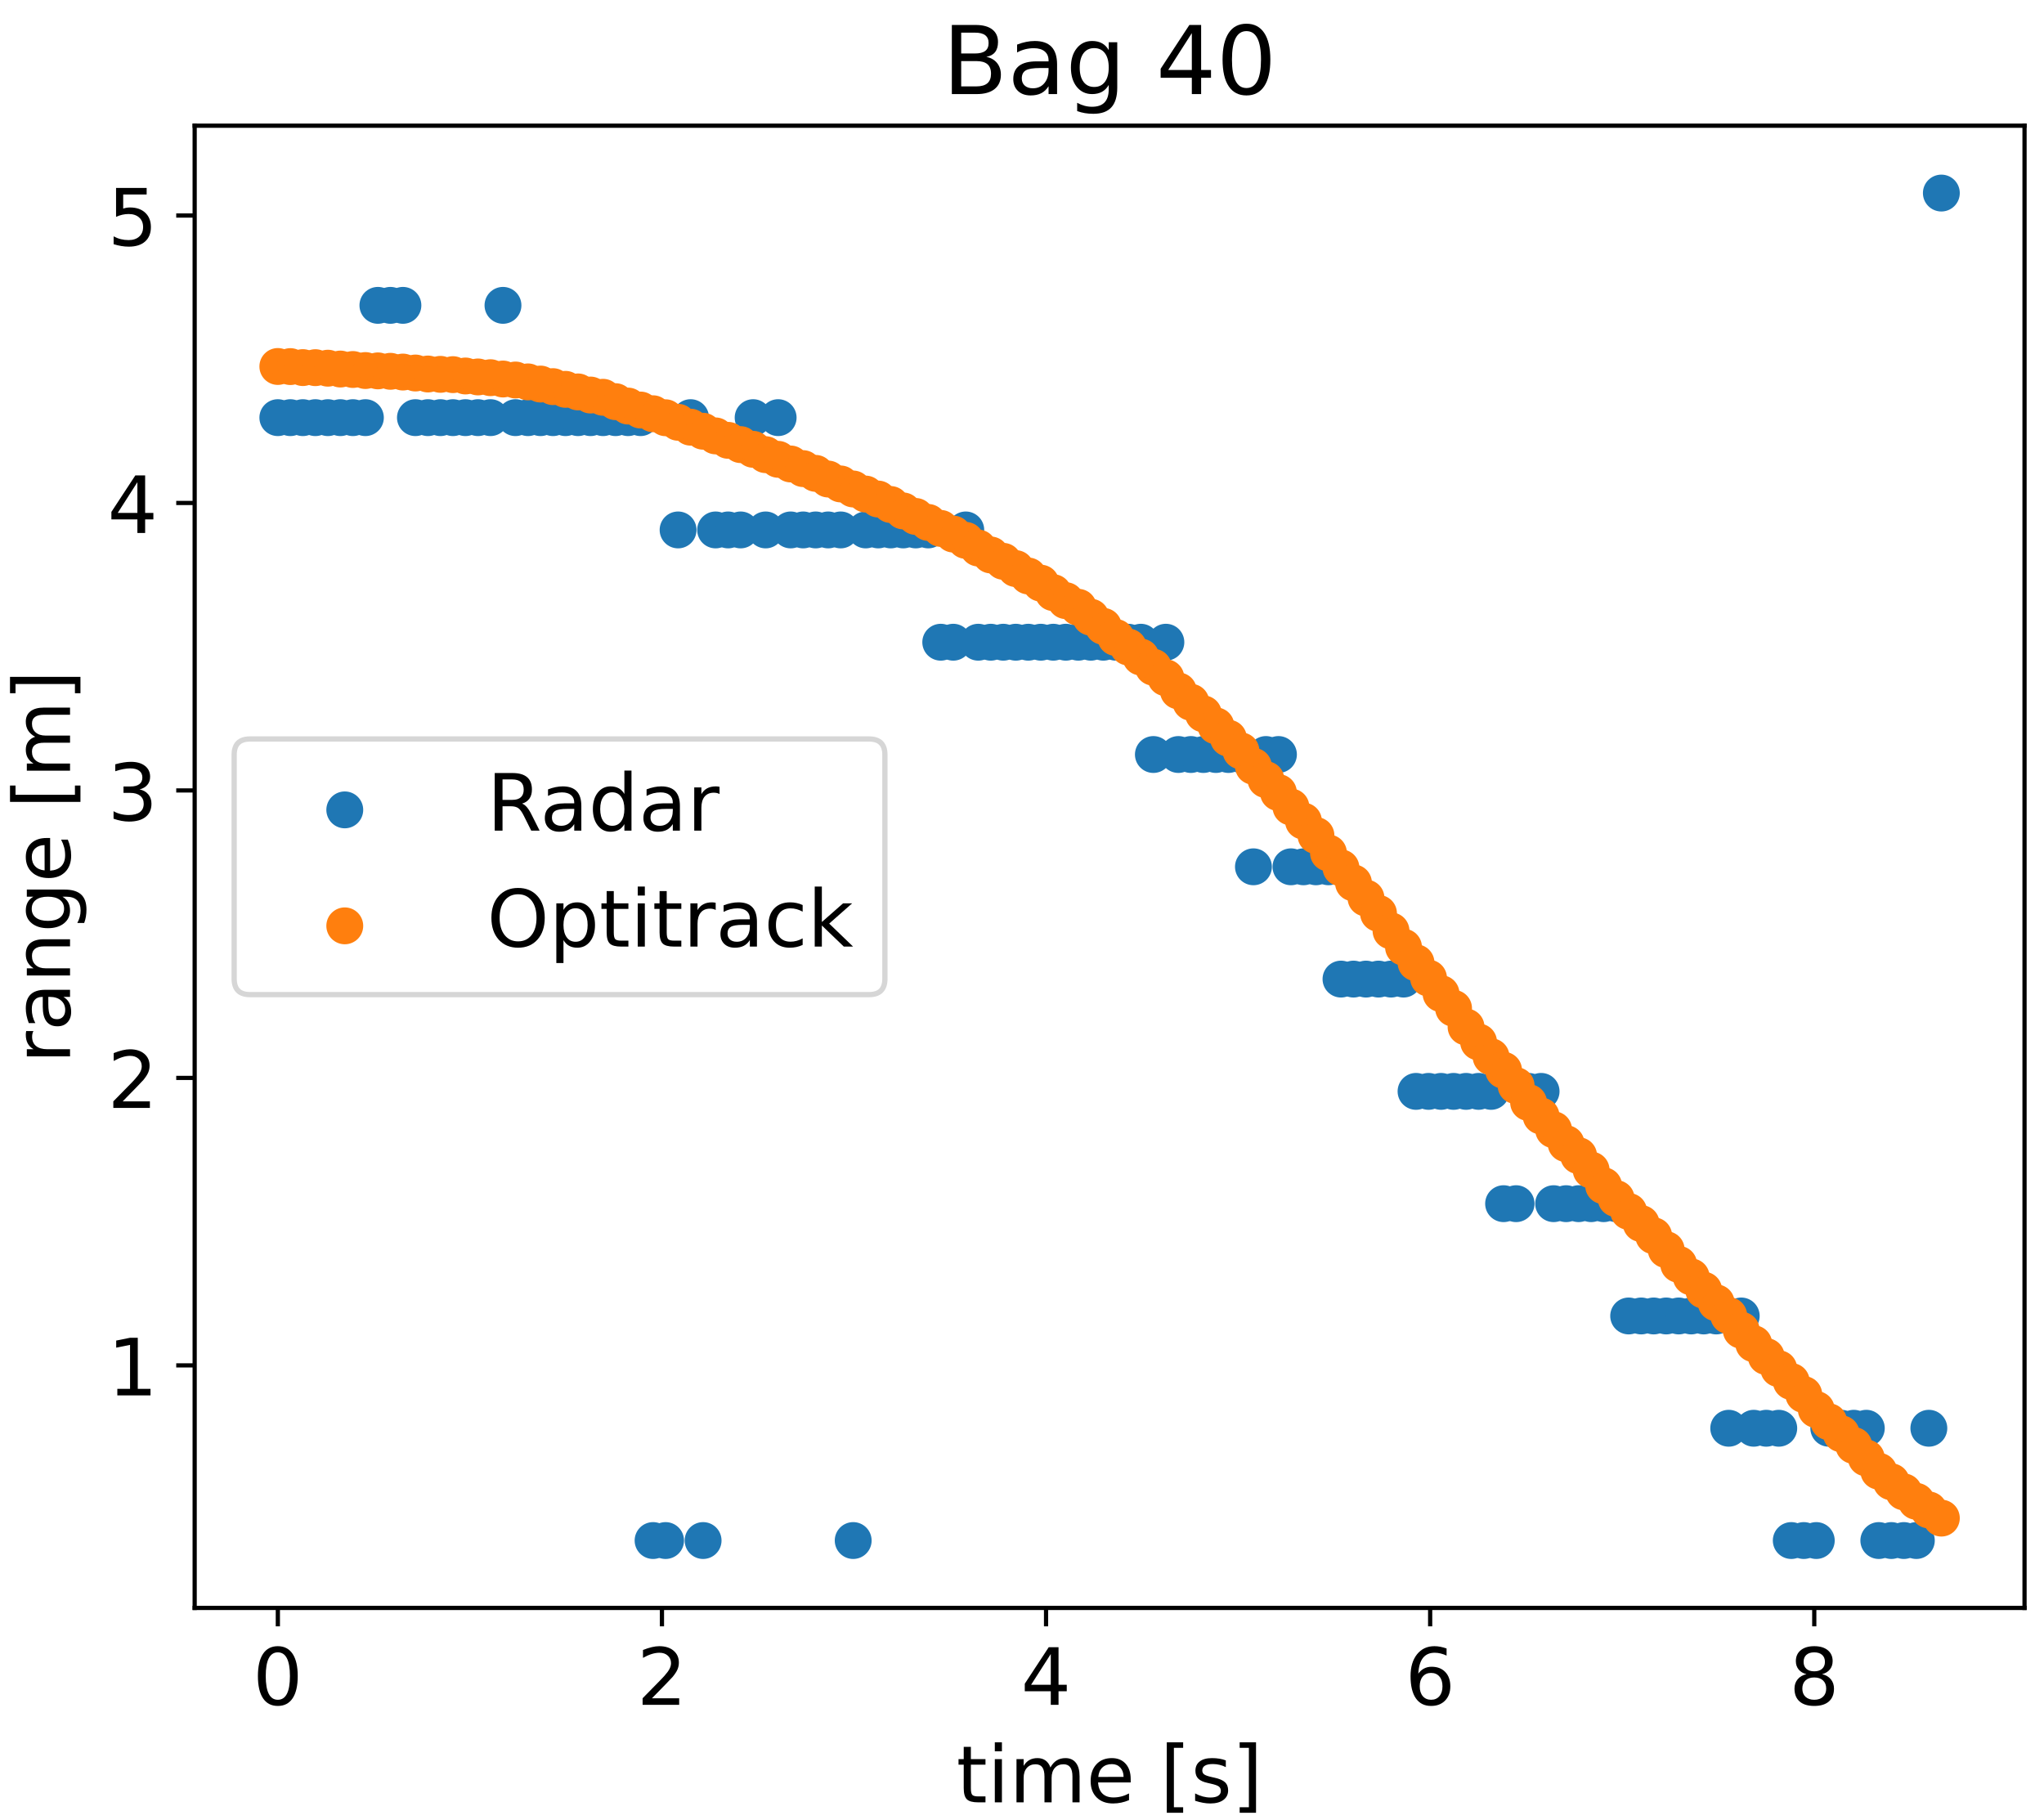 <?xml version="1.0" encoding="utf-8" standalone="no"?>
<!DOCTYPE svg PUBLIC "-//W3C//DTD SVG 1.1//EN"
  "http://www.w3.org/Graphics/SVG/1.1/DTD/svg11.dtd">
<!-- Created with matplotlib (https://matplotlib.org/) -->
<svg height="345.6pt" version="1.1" viewBox="0 0 388.08 345.6" width="388.08pt" xmlns="http://www.w3.org/2000/svg" xmlns:xlink="http://www.w3.org/1999/xlink">
 <defs>
  <style type="text/css">
*{stroke-linecap:butt;stroke-linejoin:round;}
  </style>
 </defs>
 <g id="figure_1">
  <g id="patch_1">
   <path d="M 0 345.6 
L 388.08 345.6 
L 388.08 0 
L 0 0 
z
" style="fill:#ffffff;"/>
  </g>
  <g id="axes_1">
   <g id="patch_2">
    <path d="M 36.96 305.28 
L 384.384 305.28 
L 384.384 23.863 
L 36.96 23.863 
z
" style="fill:#ffffff;"/>
   </g>
   <g id="PathCollection_1">
    <defs>
     <path d="M 0 3 
C 0.796 3 1.559 2.684 2.121 2.121 
C 2.684 1.559 3 0.796 3 0 
C 3 -0.796 2.684 -1.559 2.121 -2.121 
C 1.559 -2.684 0.796 -3 0 -3 
C -0.796 -3 -1.559 -2.684 -2.121 -2.121 
C -2.684 -1.559 -3 -0.796 -3 0 
C -3 0.796 -2.684 1.559 -2.121 2.121 
C -1.559 2.684 -0.796 3 0 3 
z
" id="mbe683dd375" style="stroke:#1f77b4;"/>
    </defs>
    <g clip-path="url(#pea2c65fdcd)">
     <use style="fill:#1f77b4;stroke:#1f77b4;" x="52.752" xlink:href="#mbe683dd375" y="79.294"/>
     <use style="fill:#1f77b4;stroke:#1f77b4;" x="55.127" xlink:href="#mbe683dd375" y="79.294"/>
     <use style="fill:#1f77b4;stroke:#1f77b4;" x="57.501" xlink:href="#mbe683dd375" y="79.294"/>
     <use style="fill:#1f77b4;stroke:#1f77b4;" x="59.876" xlink:href="#mbe683dd375" y="79.294"/>
     <use style="fill:#1f77b4;stroke:#1f77b4;" x="62.251" xlink:href="#mbe683dd375" y="79.294"/>
     <use style="fill:#1f77b4;stroke:#1f77b4;" x="64.626" xlink:href="#mbe683dd375" y="79.294"/>
     <use style="fill:#1f77b4;stroke:#1f77b4;" x="67" xlink:href="#mbe683dd375" y="79.294"/>
     <use style="fill:#1f77b4;stroke:#1f77b4;" x="69.375" xlink:href="#mbe683dd375" y="79.294"/>
     <use style="fill:#1f77b4;stroke:#1f77b4;" x="71.75" xlink:href="#mbe683dd375" y="57.974"/>
     <use style="fill:#1f77b4;stroke:#1f77b4;" x="74.125" xlink:href="#mbe683dd375" y="57.974"/>
     <use style="fill:#1f77b4;stroke:#1f77b4;" x="76.499" xlink:href="#mbe683dd375" y="57.974"/>
     <use style="fill:#1f77b4;stroke:#1f77b4;" x="78.874" xlink:href="#mbe683dd375" y="79.294"/>
     <use style="fill:#1f77b4;stroke:#1f77b4;" x="81.249" xlink:href="#mbe683dd375" y="79.294"/>
     <use style="fill:#1f77b4;stroke:#1f77b4;" x="83.624" xlink:href="#mbe683dd375" y="79.294"/>
     <use style="fill:#1f77b4;stroke:#1f77b4;" x="85.998" xlink:href="#mbe683dd375" y="79.294"/>
     <use style="fill:#1f77b4;stroke:#1f77b4;" x="88.373" xlink:href="#mbe683dd375" y="79.294"/>
     <use style="fill:#1f77b4;stroke:#1f77b4;" x="90.748" xlink:href="#mbe683dd375" y="79.294"/>
     <use style="fill:#1f77b4;stroke:#1f77b4;" x="93.123" xlink:href="#mbe683dd375" y="79.294"/>
     <use style="fill:#1f77b4;stroke:#1f77b4;" x="95.497" xlink:href="#mbe683dd375" y="57.974"/>
     <use style="fill:#1f77b4;stroke:#1f77b4;" x="97.872" xlink:href="#mbe683dd375" y="79.294"/>
     <use style="fill:#1f77b4;stroke:#1f77b4;" x="100.247" xlink:href="#mbe683dd375" y="79.294"/>
     <use style="fill:#1f77b4;stroke:#1f77b4;" x="102.621" xlink:href="#mbe683dd375" y="79.294"/>
     <use style="fill:#1f77b4;stroke:#1f77b4;" x="104.996" xlink:href="#mbe683dd375" y="79.294"/>
     <use style="fill:#1f77b4;stroke:#1f77b4;" x="107.371" xlink:href="#mbe683dd375" y="79.294"/>
     <use style="fill:#1f77b4;stroke:#1f77b4;" x="109.746" xlink:href="#mbe683dd375" y="79.294"/>
     <use style="fill:#1f77b4;stroke:#1f77b4;" x="112.12" xlink:href="#mbe683dd375" y="79.294"/>
     <use style="fill:#1f77b4;stroke:#1f77b4;" x="114.495" xlink:href="#mbe683dd375" y="79.294"/>
     <use style="fill:#1f77b4;stroke:#1f77b4;" x="116.87" xlink:href="#mbe683dd375" y="79.294"/>
     <use style="fill:#1f77b4;stroke:#1f77b4;" x="119.245" xlink:href="#mbe683dd375" y="79.294"/>
     <use style="fill:#1f77b4;stroke:#1f77b4;" x="121.619" xlink:href="#mbe683dd375" y="79.294"/>
     <use style="fill:#1f77b4;stroke:#1f77b4;" x="123.994" xlink:href="#mbe683dd375" y="292.488"/>
     <use style="fill:#1f77b4;stroke:#1f77b4;" x="126.369" xlink:href="#mbe683dd375" y="292.488"/>
     <use style="fill:#1f77b4;stroke:#1f77b4;" x="128.744" xlink:href="#mbe683dd375" y="100.613"/>
     <use style="fill:#1f77b4;stroke:#1f77b4;" x="131.118" xlink:href="#mbe683dd375" y="79.294"/>
     <use style="fill:#1f77b4;stroke:#1f77b4;" x="133.493" xlink:href="#mbe683dd375" y="292.488"/>
     <use style="fill:#1f77b4;stroke:#1f77b4;" x="135.868" xlink:href="#mbe683dd375" y="100.613"/>
     <use style="fill:#1f77b4;stroke:#1f77b4;" x="138.243" xlink:href="#mbe683dd375" y="100.613"/>
     <use style="fill:#1f77b4;stroke:#1f77b4;" x="140.617" xlink:href="#mbe683dd375" y="100.613"/>
     <use style="fill:#1f77b4;stroke:#1f77b4;" x="142.992" xlink:href="#mbe683dd375" y="79.294"/>
     <use style="fill:#1f77b4;stroke:#1f77b4;" x="145.367" xlink:href="#mbe683dd375" y="100.613"/>
     <use style="fill:#1f77b4;stroke:#1f77b4;" x="147.741" xlink:href="#mbe683dd375" y="79.294"/>
     <use style="fill:#1f77b4;stroke:#1f77b4;" x="150.116" xlink:href="#mbe683dd375" y="100.613"/>
     <use style="fill:#1f77b4;stroke:#1f77b4;" x="152.491" xlink:href="#mbe683dd375" y="100.613"/>
     <use style="fill:#1f77b4;stroke:#1f77b4;" x="154.866" xlink:href="#mbe683dd375" y="100.613"/>
     <use style="fill:#1f77b4;stroke:#1f77b4;" x="157.24" xlink:href="#mbe683dd375" y="100.613"/>
     <use style="fill:#1f77b4;stroke:#1f77b4;" x="159.615" xlink:href="#mbe683dd375" y="100.613"/>
     <use style="fill:#1f77b4;stroke:#1f77b4;" x="161.99" xlink:href="#mbe683dd375" y="292.488"/>
     <use style="fill:#1f77b4;stroke:#1f77b4;" x="164.365" xlink:href="#mbe683dd375" y="100.613"/>
     <use style="fill:#1f77b4;stroke:#1f77b4;" x="166.739" xlink:href="#mbe683dd375" y="100.613"/>
     <use style="fill:#1f77b4;stroke:#1f77b4;" x="169.114" xlink:href="#mbe683dd375" y="100.613"/>
     <use style="fill:#1f77b4;stroke:#1f77b4;" x="171.489" xlink:href="#mbe683dd375" y="100.613"/>
     <use style="fill:#1f77b4;stroke:#1f77b4;" x="173.864" xlink:href="#mbe683dd375" y="100.613"/>
     <use style="fill:#1f77b4;stroke:#1f77b4;" x="176.238" xlink:href="#mbe683dd375" y="100.613"/>
     <use style="fill:#1f77b4;stroke:#1f77b4;" x="178.613" xlink:href="#mbe683dd375" y="121.932"/>
     <use style="fill:#1f77b4;stroke:#1f77b4;" x="180.988" xlink:href="#mbe683dd375" y="121.932"/>
     <use style="fill:#1f77b4;stroke:#1f77b4;" x="183.363" xlink:href="#mbe683dd375" y="100.613"/>
     <use style="fill:#1f77b4;stroke:#1f77b4;" x="185.737" xlink:href="#mbe683dd375" y="121.932"/>
     <use style="fill:#1f77b4;stroke:#1f77b4;" x="188.112" xlink:href="#mbe683dd375" y="121.932"/>
     <use style="fill:#1f77b4;stroke:#1f77b4;" x="190.487" xlink:href="#mbe683dd375" y="121.932"/>
     <use style="fill:#1f77b4;stroke:#1f77b4;" x="192.861" xlink:href="#mbe683dd375" y="121.932"/>
     <use style="fill:#1f77b4;stroke:#1f77b4;" x="195.236" xlink:href="#mbe683dd375" y="121.932"/>
     <use style="fill:#1f77b4;stroke:#1f77b4;" x="197.611" xlink:href="#mbe683dd375" y="121.932"/>
     <use style="fill:#1f77b4;stroke:#1f77b4;" x="199.986" xlink:href="#mbe683dd375" y="121.932"/>
     <use style="fill:#1f77b4;stroke:#1f77b4;" x="202.36" xlink:href="#mbe683dd375" y="121.932"/>
     <use style="fill:#1f77b4;stroke:#1f77b4;" x="204.735" xlink:href="#mbe683dd375" y="121.932"/>
     <use style="fill:#1f77b4;stroke:#1f77b4;" x="207.11" xlink:href="#mbe683dd375" y="121.932"/>
     <use style="fill:#1f77b4;stroke:#1f77b4;" x="209.485" xlink:href="#mbe683dd375" y="121.932"/>
     <use style="fill:#1f77b4;stroke:#1f77b4;" x="211.859" xlink:href="#mbe683dd375" y="121.932"/>
     <use style="fill:#1f77b4;stroke:#1f77b4;" x="214.234" xlink:href="#mbe683dd375" y="121.932"/>
     <use style="fill:#1f77b4;stroke:#1f77b4;" x="216.609" xlink:href="#mbe683dd375" y="121.932"/>
     <use style="fill:#1f77b4;stroke:#1f77b4;" x="218.984" xlink:href="#mbe683dd375" y="143.252"/>
     <use style="fill:#1f77b4;stroke:#1f77b4;" x="221.358" xlink:href="#mbe683dd375" y="121.932"/>
     <use style="fill:#1f77b4;stroke:#1f77b4;" x="223.733" xlink:href="#mbe683dd375" y="143.252"/>
     <use style="fill:#1f77b4;stroke:#1f77b4;" x="226.108" xlink:href="#mbe683dd375" y="143.252"/>
     <use style="fill:#1f77b4;stroke:#1f77b4;" x="228.483" xlink:href="#mbe683dd375" y="143.252"/>
     <use style="fill:#1f77b4;stroke:#1f77b4;" x="230.857" xlink:href="#mbe683dd375" y="143.252"/>
     <use style="fill:#1f77b4;stroke:#1f77b4;" x="233.232" xlink:href="#mbe683dd375" y="143.252"/>
     <use style="fill:#1f77b4;stroke:#1f77b4;" x="235.607" xlink:href="#mbe683dd375" y="143.252"/>
     <use style="fill:#1f77b4;stroke:#1f77b4;" x="237.981" xlink:href="#mbe683dd375" y="164.571"/>
     <use style="fill:#1f77b4;stroke:#1f77b4;" x="240.356" xlink:href="#mbe683dd375" y="143.252"/>
     <use style="fill:#1f77b4;stroke:#1f77b4;" x="242.731" xlink:href="#mbe683dd375" y="143.252"/>
     <use style="fill:#1f77b4;stroke:#1f77b4;" x="245.106" xlink:href="#mbe683dd375" y="164.571"/>
     <use style="fill:#1f77b4;stroke:#1f77b4;" x="247.48" xlink:href="#mbe683dd375" y="164.571"/>
     <use style="fill:#1f77b4;stroke:#1f77b4;" x="249.855" xlink:href="#mbe683dd375" y="164.571"/>
     <use style="fill:#1f77b4;stroke:#1f77b4;" x="252.23" xlink:href="#mbe683dd375" y="164.571"/>
     <use style="fill:#1f77b4;stroke:#1f77b4;" x="254.605" xlink:href="#mbe683dd375" y="185.891"/>
     <use style="fill:#1f77b4;stroke:#1f77b4;" x="256.979" xlink:href="#mbe683dd375" y="185.891"/>
     <use style="fill:#1f77b4;stroke:#1f77b4;" x="259.354" xlink:href="#mbe683dd375" y="185.891"/>
     <use style="fill:#1f77b4;stroke:#1f77b4;" x="261.729" xlink:href="#mbe683dd375" y="185.891"/>
     <use style="fill:#1f77b4;stroke:#1f77b4;" x="264.104" xlink:href="#mbe683dd375" y="185.891"/>
     <use style="fill:#1f77b4;stroke:#1f77b4;" x="266.478" xlink:href="#mbe683dd375" y="185.891"/>
     <use style="fill:#1f77b4;stroke:#1f77b4;" x="268.853" xlink:href="#mbe683dd375" y="207.21"/>
     <use style="fill:#1f77b4;stroke:#1f77b4;" x="271.228" xlink:href="#mbe683dd375" y="207.21"/>
     <use style="fill:#1f77b4;stroke:#1f77b4;" x="273.603" xlink:href="#mbe683dd375" y="207.21"/>
     <use style="fill:#1f77b4;stroke:#1f77b4;" x="275.977" xlink:href="#mbe683dd375" y="207.21"/>
     <use style="fill:#1f77b4;stroke:#1f77b4;" x="278.352" xlink:href="#mbe683dd375" y="207.21"/>
     <use style="fill:#1f77b4;stroke:#1f77b4;" x="280.727" xlink:href="#mbe683dd375" y="207.21"/>
     <use style="fill:#1f77b4;stroke:#1f77b4;" x="283.101" xlink:href="#mbe683dd375" y="207.21"/>
     <use style="fill:#1f77b4;stroke:#1f77b4;" x="285.476" xlink:href="#mbe683dd375" y="228.53"/>
     <use style="fill:#1f77b4;stroke:#1f77b4;" x="287.851" xlink:href="#mbe683dd375" y="228.53"/>
     <use style="fill:#1f77b4;stroke:#1f77b4;" x="290.226" xlink:href="#mbe683dd375" y="207.21"/>
     <use style="fill:#1f77b4;stroke:#1f77b4;" x="292.6" xlink:href="#mbe683dd375" y="207.21"/>
     <use style="fill:#1f77b4;stroke:#1f77b4;" x="294.975" xlink:href="#mbe683dd375" y="228.53"/>
     <use style="fill:#1f77b4;stroke:#1f77b4;" x="297.35" xlink:href="#mbe683dd375" y="228.53"/>
     <use style="fill:#1f77b4;stroke:#1f77b4;" x="299.725" xlink:href="#mbe683dd375" y="228.53"/>
     <use style="fill:#1f77b4;stroke:#1f77b4;" x="302.099" xlink:href="#mbe683dd375" y="228.53"/>
     <use style="fill:#1f77b4;stroke:#1f77b4;" x="304.474" xlink:href="#mbe683dd375" y="228.53"/>
     <use style="fill:#1f77b4;stroke:#1f77b4;" x="306.849" xlink:href="#mbe683dd375" y="228.53"/>
     <use style="fill:#1f77b4;stroke:#1f77b4;" x="309.224" xlink:href="#mbe683dd375" y="249.849"/>
     <use style="fill:#1f77b4;stroke:#1f77b4;" x="311.598" xlink:href="#mbe683dd375" y="249.849"/>
     <use style="fill:#1f77b4;stroke:#1f77b4;" x="313.973" xlink:href="#mbe683dd375" y="249.849"/>
     <use style="fill:#1f77b4;stroke:#1f77b4;" x="316.348" xlink:href="#mbe683dd375" y="249.849"/>
     <use style="fill:#1f77b4;stroke:#1f77b4;" x="318.723" xlink:href="#mbe683dd375" y="249.849"/>
     <use style="fill:#1f77b4;stroke:#1f77b4;" x="321.097" xlink:href="#mbe683dd375" y="249.849"/>
     <use style="fill:#1f77b4;stroke:#1f77b4;" x="323.472" xlink:href="#mbe683dd375" y="249.849"/>
     <use style="fill:#1f77b4;stroke:#1f77b4;" x="325.847" xlink:href="#mbe683dd375" y="249.849"/>
     <use style="fill:#1f77b4;stroke:#1f77b4;" x="328.221" xlink:href="#mbe683dd375" y="271.169"/>
     <use style="fill:#1f77b4;stroke:#1f77b4;" x="330.596" xlink:href="#mbe683dd375" y="249.849"/>
     <use style="fill:#1f77b4;stroke:#1f77b4;" x="332.971" xlink:href="#mbe683dd375" y="271.169"/>
     <use style="fill:#1f77b4;stroke:#1f77b4;" x="335.346" xlink:href="#mbe683dd375" y="271.169"/>
     <use style="fill:#1f77b4;stroke:#1f77b4;" x="337.72" xlink:href="#mbe683dd375" y="271.169"/>
     <use style="fill:#1f77b4;stroke:#1f77b4;" x="340.095" xlink:href="#mbe683dd375" y="292.488"/>
     <use style="fill:#1f77b4;stroke:#1f77b4;" x="342.47" xlink:href="#mbe683dd375" y="292.488"/>
     <use style="fill:#1f77b4;stroke:#1f77b4;" x="344.845" xlink:href="#mbe683dd375" y="292.488"/>
     <use style="fill:#1f77b4;stroke:#1f77b4;" x="347.219" xlink:href="#mbe683dd375" y="271.169"/>
     <use style="fill:#1f77b4;stroke:#1f77b4;" x="349.594" xlink:href="#mbe683dd375" y="271.169"/>
     <use style="fill:#1f77b4;stroke:#1f77b4;" x="351.969" xlink:href="#mbe683dd375" y="271.169"/>
     <use style="fill:#1f77b4;stroke:#1f77b4;" x="354.344" xlink:href="#mbe683dd375" y="271.169"/>
     <use style="fill:#1f77b4;stroke:#1f77b4;" x="356.718" xlink:href="#mbe683dd375" y="292.488"/>
     <use style="fill:#1f77b4;stroke:#1f77b4;" x="359.093" xlink:href="#mbe683dd375" y="292.488"/>
     <use style="fill:#1f77b4;stroke:#1f77b4;" x="361.468" xlink:href="#mbe683dd375" y="292.488"/>
     <use style="fill:#1f77b4;stroke:#1f77b4;" x="363.843" xlink:href="#mbe683dd375" y="292.488"/>
     <use style="fill:#1f77b4;stroke:#1f77b4;" x="366.217" xlink:href="#mbe683dd375" y="271.169"/>
     <use style="fill:#1f77b4;stroke:#1f77b4;" x="368.592" xlink:href="#mbe683dd375" y="36.655"/>
    </g>
   </g>
   <g id="PathCollection_2">
    <defs>
     <path d="M 0 3 
C 0.796 3 1.559 2.684 2.121 2.121 
C 2.684 1.559 3 0.796 3 0 
C 3 -0.796 2.684 -1.559 2.121 -2.121 
C 1.559 -2.684 0.796 -3 0 -3 
C -0.796 -3 -1.559 -2.684 -2.121 -2.121 
C -2.684 -1.559 -3 -0.796 -3 0 
C -3 0.796 -2.684 1.559 -2.121 2.121 
C -1.559 2.684 -0.796 3 0 3 
z
" id="m921b822ff9" style="stroke:#ff7f0e;"/>
    </defs>
    <g clip-path="url(#pea2c65fdcd)">
     <use style="fill:#ff7f0e;stroke:#ff7f0e;" x="52.752" xlink:href="#m921b822ff9" y="69.582"/>
     <use style="fill:#ff7f0e;stroke:#ff7f0e;" x="55.127" xlink:href="#m921b822ff9" y="69.601"/>
     <use style="fill:#ff7f0e;stroke:#ff7f0e;" x="57.501" xlink:href="#m921b822ff9" y="69.791"/>
     <use style="fill:#ff7f0e;stroke:#ff7f0e;" x="59.876" xlink:href="#m921b822ff9" y="69.804"/>
     <use style="fill:#ff7f0e;stroke:#ff7f0e;" x="62.251" xlink:href="#m921b822ff9" y="69.905"/>
     <use style="fill:#ff7f0e;stroke:#ff7f0e;" x="64.626" xlink:href="#m921b822ff9" y="70.065"/>
     <use style="fill:#ff7f0e;stroke:#ff7f0e;" x="67" xlink:href="#m921b822ff9" y="70.154"/>
     <use style="fill:#ff7f0e;stroke:#ff7f0e;" x="69.375" xlink:href="#m921b822ff9" y="70.351"/>
     <use style="fill:#ff7f0e;stroke:#ff7f0e;" x="71.75" xlink:href="#m921b822ff9" y="70.414"/>
     <use style="fill:#ff7f0e;stroke:#ff7f0e;" x="74.125" xlink:href="#m921b822ff9" y="70.497"/>
     <use style="fill:#ff7f0e;stroke:#ff7f0e;" x="76.499" xlink:href="#m921b822ff9" y="70.638"/>
     <use style="fill:#ff7f0e;stroke:#ff7f0e;" x="78.874" xlink:href="#m921b822ff9" y="70.82"/>
     <use style="fill:#ff7f0e;stroke:#ff7f0e;" x="81.249" xlink:href="#m921b822ff9" y="71.009"/>
     <use style="fill:#ff7f0e;stroke:#ff7f0e;" x="83.624" xlink:href="#m921b822ff9" y="71.074"/>
     <use style="fill:#ff7f0e;stroke:#ff7f0e;" x="85.998" xlink:href="#m921b822ff9" y="71.13"/>
     <use style="fill:#ff7f0e;stroke:#ff7f0e;" x="88.373" xlink:href="#m921b822ff9" y="71.386"/>
     <use style="fill:#ff7f0e;stroke:#ff7f0e;" x="90.748" xlink:href="#m921b822ff9" y="71.566"/>
     <use style="fill:#ff7f0e;stroke:#ff7f0e;" x="93.123" xlink:href="#m921b822ff9" y="71.708"/>
     <use style="fill:#ff7f0e;stroke:#ff7f0e;" x="95.497" xlink:href="#m921b822ff9" y="71.96"/>
     <use style="fill:#ff7f0e;stroke:#ff7f0e;" x="97.872" xlink:href="#m921b822ff9" y="72.149"/>
     <use style="fill:#ff7f0e;stroke:#ff7f0e;" x="100.247" xlink:href="#m921b822ff9" y="72.506"/>
     <use style="fill:#ff7f0e;stroke:#ff7f0e;" x="102.621" xlink:href="#m921b822ff9" y="72.915"/>
     <use style="fill:#ff7f0e;stroke:#ff7f0e;" x="104.996" xlink:href="#m921b822ff9" y="73.407"/>
     <use style="fill:#ff7f0e;stroke:#ff7f0e;" x="107.371" xlink:href="#m921b822ff9" y="73.92"/>
     <use style="fill:#ff7f0e;stroke:#ff7f0e;" x="109.746" xlink:href="#m921b822ff9" y="74.408"/>
     <use style="fill:#ff7f0e;stroke:#ff7f0e;" x="112.12" xlink:href="#m921b822ff9" y="75.001"/>
     <use style="fill:#ff7f0e;stroke:#ff7f0e;" x="114.495" xlink:href="#m921b822ff9" y="75.427"/>
     <use style="fill:#ff7f0e;stroke:#ff7f0e;" x="116.87" xlink:href="#m921b822ff9" y="76.258"/>
     <use style="fill:#ff7f0e;stroke:#ff7f0e;" x="119.245" xlink:href="#m921b822ff9" y="77.094"/>
     <use style="fill:#ff7f0e;stroke:#ff7f0e;" x="121.619" xlink:href="#m921b822ff9" y="77.847"/>
     <use style="fill:#ff7f0e;stroke:#ff7f0e;" x="123.994" xlink:href="#m921b822ff9" y="78.554"/>
     <use style="fill:#ff7f0e;stroke:#ff7f0e;" x="126.369" xlink:href="#m921b822ff9" y="79.315"/>
     <use style="fill:#ff7f0e;stroke:#ff7f0e;" x="128.744" xlink:href="#m921b822ff9" y="80.177"/>
     <use style="fill:#ff7f0e;stroke:#ff7f0e;" x="131.118" xlink:href="#m921b822ff9" y="81.108"/>
     <use style="fill:#ff7f0e;stroke:#ff7f0e;" x="133.493" xlink:href="#m921b822ff9" y="81.873"/>
     <use style="fill:#ff7f0e;stroke:#ff7f0e;" x="135.868" xlink:href="#m921b822ff9" y="82.762"/>
     <use style="fill:#ff7f0e;stroke:#ff7f0e;" x="138.243" xlink:href="#m921b822ff9" y="83.603"/>
     <use style="fill:#ff7f0e;stroke:#ff7f0e;" x="140.617" xlink:href="#m921b822ff9" y="84.416"/>
     <use style="fill:#ff7f0e;stroke:#ff7f0e;" x="142.992" xlink:href="#m921b822ff9" y="85.309"/>
     <use style="fill:#ff7f0e;stroke:#ff7f0e;" x="145.367" xlink:href="#m921b822ff9" y="86.323"/>
     <use style="fill:#ff7f0e;stroke:#ff7f0e;" x="147.741" xlink:href="#m921b822ff9" y="87.208"/>
     <use style="fill:#ff7f0e;stroke:#ff7f0e;" x="150.116" xlink:href="#m921b822ff9" y="88.091"/>
     <use style="fill:#ff7f0e;stroke:#ff7f0e;" x="152.491" xlink:href="#m921b822ff9" y="88.973"/>
     <use style="fill:#ff7f0e;stroke:#ff7f0e;" x="154.866" xlink:href="#m921b822ff9" y="89.874"/>
     <use style="fill:#ff7f0e;stroke:#ff7f0e;" x="157.24" xlink:href="#m921b822ff9" y="90.95"/>
     <use style="fill:#ff7f0e;stroke:#ff7f0e;" x="159.615" xlink:href="#m921b822ff9" y="91.883"/>
     <use style="fill:#ff7f0e;stroke:#ff7f0e;" x="161.99" xlink:href="#m921b822ff9" y="92.839"/>
     <use style="fill:#ff7f0e;stroke:#ff7f0e;" x="164.365" xlink:href="#m921b822ff9" y="93.803"/>
     <use style="fill:#ff7f0e;stroke:#ff7f0e;" x="166.739" xlink:href="#m921b822ff9" y="94.747"/>
     <use style="fill:#ff7f0e;stroke:#ff7f0e;" x="169.114" xlink:href="#m921b822ff9" y="95.786"/>
     <use style="fill:#ff7f0e;stroke:#ff7f0e;" x="171.489" xlink:href="#m921b822ff9" y="97.006"/>
     <use style="fill:#ff7f0e;stroke:#ff7f0e;" x="173.864" xlink:href="#m921b822ff9" y="98.054"/>
     <use style="fill:#ff7f0e;stroke:#ff7f0e;" x="176.238" xlink:href="#m921b822ff9" y="99.189"/>
     <use style="fill:#ff7f0e;stroke:#ff7f0e;" x="178.613" xlink:href="#m921b822ff9" y="100.323"/>
     <use style="fill:#ff7f0e;stroke:#ff7f0e;" x="180.988" xlink:href="#m921b822ff9" y="101.399"/>
     <use style="fill:#ff7f0e;stroke:#ff7f0e;" x="183.363" xlink:href="#m921b822ff9" y="102.601"/>
     <use style="fill:#ff7f0e;stroke:#ff7f0e;" x="185.737" xlink:href="#m921b822ff9" y="104.051"/>
     <use style="fill:#ff7f0e;stroke:#ff7f0e;" x="188.112" xlink:href="#m921b822ff9" y="105.367"/>
     <use style="fill:#ff7f0e;stroke:#ff7f0e;" x="190.487" xlink:href="#m921b822ff9" y="106.575"/>
     <use style="fill:#ff7f0e;stroke:#ff7f0e;" x="192.861" xlink:href="#m921b822ff9" y="107.953"/>
     <use style="fill:#ff7f0e;stroke:#ff7f0e;" x="195.236" xlink:href="#m921b822ff9" y="109.36"/>
     <use style="fill:#ff7f0e;stroke:#ff7f0e;" x="197.611" xlink:href="#m921b822ff9" y="110.716"/>
     <use style="fill:#ff7f0e;stroke:#ff7f0e;" x="199.986" xlink:href="#m921b822ff9" y="112.523"/>
     <use style="fill:#ff7f0e;stroke:#ff7f0e;" x="202.36" xlink:href="#m921b822ff9" y="114.04"/>
     <use style="fill:#ff7f0e;stroke:#ff7f0e;" x="204.735" xlink:href="#m921b822ff9" y="115.303"/>
     <use style="fill:#ff7f0e;stroke:#ff7f0e;" x="207.11" xlink:href="#m921b822ff9" y="117.179"/>
     <use style="fill:#ff7f0e;stroke:#ff7f0e;" x="209.485" xlink:href="#m921b822ff9" y="118.919"/>
     <use style="fill:#ff7f0e;stroke:#ff7f0e;" x="211.859" xlink:href="#m921b822ff9" y="121.038"/>
     <use style="fill:#ff7f0e;stroke:#ff7f0e;" x="214.234" xlink:href="#m921b822ff9" y="122.853"/>
     <use style="fill:#ff7f0e;stroke:#ff7f0e;" x="216.609" xlink:href="#m921b822ff9" y="124.748"/>
     <use style="fill:#ff7f0e;stroke:#ff7f0e;" x="218.984" xlink:href="#m921b822ff9" y="126.681"/>
     <use style="fill:#ff7f0e;stroke:#ff7f0e;" x="221.358" xlink:href="#m921b822ff9" y="128.684"/>
     <use style="fill:#ff7f0e;stroke:#ff7f0e;" x="223.733" xlink:href="#m921b822ff9" y="131.178"/>
     <use style="fill:#ff7f0e;stroke:#ff7f0e;" x="226.108" xlink:href="#m921b822ff9" y="133.328"/>
     <use style="fill:#ff7f0e;stroke:#ff7f0e;" x="228.483" xlink:href="#m921b822ff9" y="135.534"/>
     <use style="fill:#ff7f0e;stroke:#ff7f0e;" x="230.857" xlink:href="#m921b822ff9" y="137.81"/>
     <use style="fill:#ff7f0e;stroke:#ff7f0e;" x="233.232" xlink:href="#m921b822ff9" y="140.152"/>
     <use style="fill:#ff7f0e;stroke:#ff7f0e;" x="235.607" xlink:href="#m921b822ff9" y="142.558"/>
     <use style="fill:#ff7f0e;stroke:#ff7f0e;" x="237.981" xlink:href="#m921b822ff9" y="145.493"/>
     <use style="fill:#ff7f0e;stroke:#ff7f0e;" x="240.356" xlink:href="#m921b822ff9" y="148.02"/>
     <use style="fill:#ff7f0e;stroke:#ff7f0e;" x="242.731" xlink:href="#m921b822ff9" y="150.479"/>
     <use style="fill:#ff7f0e;stroke:#ff7f0e;" x="245.106" xlink:href="#m921b822ff9" y="153.219"/>
     <use style="fill:#ff7f0e;stroke:#ff7f0e;" x="247.48" xlink:href="#m921b822ff9" y="155.893"/>
     <use style="fill:#ff7f0e;stroke:#ff7f0e;" x="249.855" xlink:href="#m921b822ff9" y="158.627"/>
     <use style="fill:#ff7f0e;stroke:#ff7f0e;" x="252.23" xlink:href="#m921b822ff9" y="161.949"/>
     <use style="fill:#ff7f0e;stroke:#ff7f0e;" x="254.605" xlink:href="#m921b822ff9" y="164.772"/>
     <use style="fill:#ff7f0e;stroke:#ff7f0e;" x="256.979" xlink:href="#m921b822ff9" y="167.626"/>
     <use style="fill:#ff7f0e;stroke:#ff7f0e;" x="259.354" xlink:href="#m921b822ff9" y="170.505"/>
     <use style="fill:#ff7f0e;stroke:#ff7f0e;" x="261.729" xlink:href="#m921b822ff9" y="173.416"/>
     <use style="fill:#ff7f0e;stroke:#ff7f0e;" x="264.104" xlink:href="#m921b822ff9" y="176.738"/>
     <use style="fill:#ff7f0e;stroke:#ff7f0e;" x="266.478" xlink:href="#m921b822ff9" y="179.827"/>
     <use style="fill:#ff7f0e;stroke:#ff7f0e;" x="268.853" xlink:href="#m921b822ff9" y="182.792"/>
     <use style="fill:#ff7f0e;stroke:#ff7f0e;" x="271.228" xlink:href="#m921b822ff9" y="185.704"/>
     <use style="fill:#ff7f0e;stroke:#ff7f0e;" x="273.603" xlink:href="#m921b822ff9" y="188.653"/>
     <use style="fill:#ff7f0e;stroke:#ff7f0e;" x="275.977" xlink:href="#m921b822ff9" y="191.436"/>
     <use style="fill:#ff7f0e;stroke:#ff7f0e;" x="278.352" xlink:href="#m921b822ff9" y="194.982"/>
     <use style="fill:#ff7f0e;stroke:#ff7f0e;" x="280.727" xlink:href="#m921b822ff9" y="197.829"/>
     <use style="fill:#ff7f0e;stroke:#ff7f0e;" x="283.101" xlink:href="#m921b822ff9" y="200.633"/>
     <use style="fill:#ff7f0e;stroke:#ff7f0e;" x="285.476" xlink:href="#m921b822ff9" y="203.198"/>
     <use style="fill:#ff7f0e;stroke:#ff7f0e;" x="287.851" xlink:href="#m921b822ff9" y="206.12"/>
     <use style="fill:#ff7f0e;stroke:#ff7f0e;" x="290.226" xlink:href="#m921b822ff9" y="209.333"/>
     <use style="fill:#ff7f0e;stroke:#ff7f0e;" x="292.6" xlink:href="#m921b822ff9" y="211.891"/>
     <use style="fill:#ff7f0e;stroke:#ff7f0e;" x="294.975" xlink:href="#m921b822ff9" y="214.491"/>
     <use style="fill:#ff7f0e;stroke:#ff7f0e;" x="297.35" xlink:href="#m921b822ff9" y="217.138"/>
     <use style="fill:#ff7f0e;stroke:#ff7f0e;" x="299.725" xlink:href="#m921b822ff9" y="219.419"/>
     <use style="fill:#ff7f0e;stroke:#ff7f0e;" x="302.099" xlink:href="#m921b822ff9" y="222.144"/>
     <use style="fill:#ff7f0e;stroke:#ff7f0e;" x="304.474" xlink:href="#m921b822ff9" y="225.125"/>
     <use style="fill:#ff7f0e;stroke:#ff7f0e;" x="306.849" xlink:href="#m921b822ff9" y="227.561"/>
     <use style="fill:#ff7f0e;stroke:#ff7f0e;" x="309.224" xlink:href="#m921b822ff9" y="230.006"/>
     <use style="fill:#ff7f0e;stroke:#ff7f0e;" x="311.598" xlink:href="#m921b822ff9" y="232.307"/>
     <use style="fill:#ff7f0e;stroke:#ff7f0e;" x="313.973" xlink:href="#m921b822ff9" y="234.625"/>
     <use style="fill:#ff7f0e;stroke:#ff7f0e;" x="316.348" xlink:href="#m921b822ff9" y="237.263"/>
     <use style="fill:#ff7f0e;stroke:#ff7f0e;" x="318.723" xlink:href="#m921b822ff9" y="240.051"/>
     <use style="fill:#ff7f0e;stroke:#ff7f0e;" x="321.097" xlink:href="#m921b822ff9" y="242.428"/>
     <use style="fill:#ff7f0e;stroke:#ff7f0e;" x="323.472" xlink:href="#m921b822ff9" y="244.951"/>
     <use style="fill:#ff7f0e;stroke:#ff7f0e;" x="325.847" xlink:href="#m921b822ff9" y="247.354"/>
     <use style="fill:#ff7f0e;stroke:#ff7f0e;" x="328.221" xlink:href="#m921b822ff9" y="249.785"/>
     <use style="fill:#ff7f0e;stroke:#ff7f0e;" x="330.596" xlink:href="#m921b822ff9" y="252.553"/>
     <use style="fill:#ff7f0e;stroke:#ff7f0e;" x="332.971" xlink:href="#m921b822ff9" y="255.121"/>
     <use style="fill:#ff7f0e;stroke:#ff7f0e;" x="335.346" xlink:href="#m921b822ff9" y="257.551"/>
     <use style="fill:#ff7f0e;stroke:#ff7f0e;" x="337.72" xlink:href="#m921b822ff9" y="259.865"/>
     <use style="fill:#ff7f0e;stroke:#ff7f0e;" x="340.095" xlink:href="#m921b822ff9" y="262.287"/>
     <use style="fill:#ff7f0e;stroke:#ff7f0e;" x="342.47" xlink:href="#m921b822ff9" y="264.762"/>
     <use style="fill:#ff7f0e;stroke:#ff7f0e;" x="344.845" xlink:href="#m921b822ff9" y="267.615"/>
     <use style="fill:#ff7f0e;stroke:#ff7f0e;" x="347.219" xlink:href="#m921b822ff9" y="269.932"/>
     <use style="fill:#ff7f0e;stroke:#ff7f0e;" x="349.594" xlink:href="#m921b822ff9" y="272.223"/>
     <use style="fill:#ff7f0e;stroke:#ff7f0e;" x="351.969" xlink:href="#m921b822ff9" y="274.446"/>
     <use style="fill:#ff7f0e;stroke:#ff7f0e;" x="354.344" xlink:href="#m921b822ff9" y="276.809"/>
     <use style="fill:#ff7f0e;stroke:#ff7f0e;" x="356.718" xlink:href="#m921b822ff9" y="279.329"/>
     <use style="fill:#ff7f0e;stroke:#ff7f0e;" x="359.093" xlink:href="#m921b822ff9" y="281.334"/>
     <use style="fill:#ff7f0e;stroke:#ff7f0e;" x="361.468" xlink:href="#m921b822ff9" y="283.252"/>
     <use style="fill:#ff7f0e;stroke:#ff7f0e;" x="363.843" xlink:href="#m921b822ff9" y="285.042"/>
     <use style="fill:#ff7f0e;stroke:#ff7f0e;" x="366.217" xlink:href="#m921b822ff9" y="286.677"/>
     <use style="fill:#ff7f0e;stroke:#ff7f0e;" x="368.592" xlink:href="#m921b822ff9" y="288.23"/>
    </g>
   </g>
   <g id="matplotlib.axis_1">
    <g id="xtick_1">
     <g id="line2d_1">
      <defs>
       <path d="M 0 0 
L 0 3.5 
" id="m208eae4bc2" style="stroke:#000000;stroke-width:0.8;"/>
      </defs>
      <g>
       <use style="stroke:#000000;stroke-width:0.8;" x="52.752" xlink:href="#m208eae4bc2" y="305.28"/>
      </g>
     </g>
     <g id="text_1">
      <!-- 0 -->
      <defs>
       <path d="M 31.781 66.406 
Q 24.172 66.406 20.328 58.906 
Q 16.5 51.422 16.5 36.375 
Q 16.5 21.391 20.328 13.891 
Q 24.172 6.391 31.781 6.391 
Q 39.453 6.391 43.281 13.891 
Q 47.125 21.391 47.125 36.375 
Q 47.125 51.422 43.281 58.906 
Q 39.453 66.406 31.781 66.406 
z
M 31.781 74.219 
Q 44.047 74.219 50.516 64.516 
Q 56.984 54.828 56.984 36.375 
Q 56.984 17.969 50.516 8.266 
Q 44.047 -1.422 31.781 -1.422 
Q 19.531 -1.422 13.062 8.266 
Q 6.594 17.969 6.594 36.375 
Q 6.594 54.828 13.062 64.516 
Q 19.531 74.219 31.781 74.219 
z
" id="DejaVuSans-48"/>
      </defs>
      <g transform="translate(47.98 323.678)scale(0.15 -0.15)">
       <use xlink:href="#DejaVuSans-48"/>
      </g>
     </g>
    </g>
    <g id="xtick_2">
     <g id="line2d_2">
      <g>
       <use style="stroke:#000000;stroke-width:0.8;" x="125.679" xlink:href="#m208eae4bc2" y="305.28"/>
      </g>
     </g>
     <g id="text_2">
      <!-- 2 -->
      <defs>
       <path d="M 19.188 8.297 
L 53.609 8.297 
L 53.609 0 
L 7.328 0 
L 7.328 8.297 
Q 12.938 14.109 22.625 23.891 
Q 32.328 33.688 34.812 36.531 
Q 39.547 41.844 41.422 45.531 
Q 43.312 49.219 43.312 52.781 
Q 43.312 58.594 39.234 62.25 
Q 35.156 65.922 28.609 65.922 
Q 23.969 65.922 18.812 64.312 
Q 13.672 62.703 7.812 59.422 
L 7.812 69.391 
Q 13.766 71.781 18.938 73 
Q 24.125 74.219 28.422 74.219 
Q 39.75 74.219 46.484 68.547 
Q 53.219 62.891 53.219 53.422 
Q 53.219 48.922 51.531 44.891 
Q 49.859 40.875 45.406 35.406 
Q 44.188 33.984 37.641 27.219 
Q 31.109 20.453 19.188 8.297 
z
" id="DejaVuSans-50"/>
      </defs>
      <g transform="translate(120.908 323.678)scale(0.15 -0.15)">
       <use xlink:href="#DejaVuSans-50"/>
      </g>
     </g>
    </g>
    <g id="xtick_3">
     <g id="line2d_3">
      <g>
       <use style="stroke:#000000;stroke-width:0.8;" x="198.607" xlink:href="#m208eae4bc2" y="305.28"/>
      </g>
     </g>
     <g id="text_3">
      <!-- 4 -->
      <defs>
       <path d="M 37.797 64.312 
L 12.891 25.391 
L 37.797 25.391 
z
M 35.203 72.906 
L 47.609 72.906 
L 47.609 25.391 
L 58.016 25.391 
L 58.016 17.188 
L 47.609 17.188 
L 47.609 0 
L 37.797 0 
L 37.797 17.188 
L 4.891 17.188 
L 4.891 26.703 
z
" id="DejaVuSans-52"/>
      </defs>
      <g transform="translate(193.835 323.678)scale(0.15 -0.15)">
       <use xlink:href="#DejaVuSans-52"/>
      </g>
     </g>
    </g>
    <g id="xtick_4">
     <g id="line2d_4">
      <g>
       <use style="stroke:#000000;stroke-width:0.8;" x="271.534" xlink:href="#m208eae4bc2" y="305.28"/>
      </g>
     </g>
     <g id="text_4">
      <!-- 6 -->
      <defs>
       <path d="M 33.016 40.375 
Q 26.375 40.375 22.484 35.828 
Q 18.609 31.297 18.609 23.391 
Q 18.609 15.531 22.484 10.953 
Q 26.375 6.391 33.016 6.391 
Q 39.656 6.391 43.531 10.953 
Q 47.406 15.531 47.406 23.391 
Q 47.406 31.297 43.531 35.828 
Q 39.656 40.375 33.016 40.375 
z
M 52.594 71.297 
L 52.594 62.312 
Q 48.875 64.062 45.094 64.984 
Q 41.312 65.922 37.594 65.922 
Q 27.828 65.922 22.672 59.328 
Q 17.531 52.734 16.797 39.406 
Q 19.672 43.656 24.016 45.922 
Q 28.375 48.188 33.594 48.188 
Q 44.578 48.188 50.953 41.516 
Q 57.328 34.859 57.328 23.391 
Q 57.328 12.156 50.688 5.359 
Q 44.047 -1.422 33.016 -1.422 
Q 20.359 -1.422 13.672 8.266 
Q 6.984 17.969 6.984 36.375 
Q 6.984 53.656 15.188 63.938 
Q 23.391 74.219 37.203 74.219 
Q 40.922 74.219 44.703 73.484 
Q 48.484 72.75 52.594 71.297 
z
" id="DejaVuSans-54"/>
      </defs>
      <g transform="translate(266.763 323.678)scale(0.15 -0.15)">
       <use xlink:href="#DejaVuSans-54"/>
      </g>
     </g>
    </g>
    <g id="xtick_5">
     <g id="line2d_5">
      <g>
       <use style="stroke:#000000;stroke-width:0.8;" x="344.462" xlink:href="#m208eae4bc2" y="305.28"/>
      </g>
     </g>
     <g id="text_5">
      <!-- 8 -->
      <defs>
       <path d="M 31.781 34.625 
Q 24.75 34.625 20.719 30.859 
Q 16.703 27.094 16.703 20.516 
Q 16.703 13.922 20.719 10.156 
Q 24.75 6.391 31.781 6.391 
Q 38.812 6.391 42.859 10.172 
Q 46.922 13.969 46.922 20.516 
Q 46.922 27.094 42.891 30.859 
Q 38.875 34.625 31.781 34.625 
z
M 21.922 38.812 
Q 15.578 40.375 12.031 44.719 
Q 8.5 49.078 8.5 55.328 
Q 8.5 64.062 14.719 69.141 
Q 20.953 74.219 31.781 74.219 
Q 42.672 74.219 48.875 69.141 
Q 55.078 64.062 55.078 55.328 
Q 55.078 49.078 51.531 44.719 
Q 48 40.375 41.703 38.812 
Q 48.828 37.156 52.797 32.312 
Q 56.781 27.484 56.781 20.516 
Q 56.781 9.906 50.312 4.234 
Q 43.844 -1.422 31.781 -1.422 
Q 19.734 -1.422 13.25 4.234 
Q 6.781 9.906 6.781 20.516 
Q 6.781 27.484 10.781 32.312 
Q 14.797 37.156 21.922 38.812 
z
M 18.312 54.391 
Q 18.312 48.734 21.844 45.562 
Q 25.391 42.391 31.781 42.391 
Q 38.141 42.391 41.719 45.562 
Q 45.312 48.734 45.312 54.391 
Q 45.312 60.062 41.719 63.234 
Q 38.141 66.406 31.781 66.406 
Q 25.391 66.406 21.844 63.234 
Q 18.312 60.062 18.312 54.391 
z
" id="DejaVuSans-56"/>
      </defs>
      <g transform="translate(339.69 323.678)scale(0.15 -0.15)">
       <use xlink:href="#DejaVuSans-56"/>
      </g>
     </g>
    </g>
    <g id="text_6">
     <!-- time [s] -->
     <defs>
      <path d="M 18.312 70.219 
L 18.312 54.688 
L 36.812 54.688 
L 36.812 47.703 
L 18.312 47.703 
L 18.312 18.016 
Q 18.312 11.328 20.141 9.422 
Q 21.969 7.516 27.594 7.516 
L 36.812 7.516 
L 36.812 0 
L 27.594 0 
Q 17.188 0 13.234 3.875 
Q 9.281 7.766 9.281 18.016 
L 9.281 47.703 
L 2.688 47.703 
L 2.688 54.688 
L 9.281 54.688 
L 9.281 70.219 
z
" id="DejaVuSans-116"/>
      <path d="M 9.422 54.688 
L 18.406 54.688 
L 18.406 0 
L 9.422 0 
z
M 9.422 75.984 
L 18.406 75.984 
L 18.406 64.594 
L 9.422 64.594 
z
" id="DejaVuSans-105"/>
      <path d="M 52 44.188 
Q 55.375 50.25 60.062 53.125 
Q 64.75 56 71.094 56 
Q 79.641 56 84.281 50.016 
Q 88.922 44.047 88.922 33.016 
L 88.922 0 
L 79.891 0 
L 79.891 32.719 
Q 79.891 40.578 77.094 44.375 
Q 74.312 48.188 68.609 48.188 
Q 61.625 48.188 57.562 43.547 
Q 53.516 38.922 53.516 30.906 
L 53.516 0 
L 44.484 0 
L 44.484 32.719 
Q 44.484 40.625 41.703 44.406 
Q 38.922 48.188 33.109 48.188 
Q 26.219 48.188 22.156 43.531 
Q 18.109 38.875 18.109 30.906 
L 18.109 0 
L 9.078 0 
L 9.078 54.688 
L 18.109 54.688 
L 18.109 46.188 
Q 21.188 51.219 25.484 53.609 
Q 29.781 56 35.688 56 
Q 41.656 56 45.828 52.969 
Q 50 49.953 52 44.188 
z
" id="DejaVuSans-109"/>
      <path d="M 56.203 29.594 
L 56.203 25.203 
L 14.891 25.203 
Q 15.484 15.922 20.484 11.062 
Q 25.484 6.203 34.422 6.203 
Q 39.594 6.203 44.453 7.469 
Q 49.312 8.734 54.109 11.281 
L 54.109 2.781 
Q 49.266 0.734 44.188 -0.344 
Q 39.109 -1.422 33.891 -1.422 
Q 20.797 -1.422 13.156 6.188 
Q 5.516 13.812 5.516 26.812 
Q 5.516 40.234 12.766 48.109 
Q 20.016 56 32.328 56 
Q 43.359 56 49.781 48.891 
Q 56.203 41.797 56.203 29.594 
z
M 47.219 32.234 
Q 47.125 39.594 43.094 43.984 
Q 39.062 48.391 32.422 48.391 
Q 24.906 48.391 20.391 44.141 
Q 15.875 39.891 15.188 32.172 
z
" id="DejaVuSans-101"/>
      <path id="DejaVuSans-32"/>
      <path d="M 8.594 75.984 
L 29.297 75.984 
L 29.297 69 
L 17.578 69 
L 17.578 -6.203 
L 29.297 -6.203 
L 29.297 -13.188 
L 8.594 -13.188 
z
" id="DejaVuSans-91"/>
      <path d="M 44.281 53.078 
L 44.281 44.578 
Q 40.484 46.531 36.375 47.5 
Q 32.281 48.484 27.875 48.484 
Q 21.188 48.484 17.844 46.438 
Q 14.5 44.391 14.5 40.281 
Q 14.5 37.156 16.891 35.375 
Q 19.281 33.594 26.516 31.984 
L 29.594 31.297 
Q 39.156 29.25 43.188 25.516 
Q 47.219 21.781 47.219 15.094 
Q 47.219 7.469 41.188 3.016 
Q 35.156 -1.422 24.609 -1.422 
Q 20.219 -1.422 15.453 -0.562 
Q 10.688 0.297 5.422 2 
L 5.422 11.281 
Q 10.406 8.688 15.234 7.391 
Q 20.062 6.109 24.812 6.109 
Q 31.156 6.109 34.562 8.281 
Q 37.984 10.453 37.984 14.406 
Q 37.984 18.062 35.516 20.016 
Q 33.062 21.969 24.703 23.781 
L 21.578 24.516 
Q 13.234 26.266 9.516 29.906 
Q 5.812 33.547 5.812 39.891 
Q 5.812 47.609 11.281 51.797 
Q 16.75 56 26.812 56 
Q 31.781 56 36.172 55.266 
Q 40.578 54.547 44.281 53.078 
z
" id="DejaVuSans-115"/>
      <path d="M 30.422 75.984 
L 30.422 -13.188 
L 9.719 -13.188 
L 9.719 -6.203 
L 21.391 -6.203 
L 21.391 69 
L 9.719 69 
L 9.719 75.984 
z
" id="DejaVuSans-93"/>
     </defs>
     <g transform="translate(181.585 342.195)scale(0.15 -0.15)">
      <use xlink:href="#DejaVuSans-116"/>
      <use x="39.209" xlink:href="#DejaVuSans-105"/>
      <use x="66.992" xlink:href="#DejaVuSans-109"/>
      <use x="164.404" xlink:href="#DejaVuSans-101"/>
      <use x="225.928" xlink:href="#DejaVuSans-32"/>
      <use x="257.715" xlink:href="#DejaVuSans-91"/>
      <use x="296.729" xlink:href="#DejaVuSans-115"/>
      <use x="348.828" xlink:href="#DejaVuSans-93"/>
     </g>
    </g>
   </g>
   <g id="matplotlib.axis_2">
    <g id="ytick_1">
     <g id="line2d_6">
      <defs>
       <path d="M 0 0 
L -3.5 0 
" id="m3100a25e61" style="stroke:#000000;stroke-width:0.8;"/>
      </defs>
      <g>
       <use style="stroke:#000000;stroke-width:0.8;" x="36.96" xlink:href="#m3100a25e61" y="259.23"/>
      </g>
     </g>
     <g id="text_7">
      <!-- 1 -->
      <defs>
       <path d="M 12.406 8.297 
L 28.516 8.297 
L 28.516 63.922 
L 10.984 60.406 
L 10.984 69.391 
L 28.422 72.906 
L 38.281 72.906 
L 38.281 8.297 
L 54.391 8.297 
L 54.391 0 
L 12.406 0 
z
" id="DejaVuSans-49"/>
      </defs>
      <g transform="translate(20.416 264.929)scale(0.15 -0.15)">
       <use xlink:href="#DejaVuSans-49"/>
      </g>
     </g>
    </g>
    <g id="ytick_2">
     <g id="line2d_7">
      <g>
       <use style="stroke:#000000;stroke-width:0.8;" x="36.96" xlink:href="#m3100a25e61" y="204.652"/>
      </g>
     </g>
     <g id="text_8">
      <!-- 2 -->
      <g transform="translate(20.416 210.351)scale(0.15 -0.15)">
       <use xlink:href="#DejaVuSans-50"/>
      </g>
     </g>
    </g>
    <g id="ytick_3">
     <g id="line2d_8">
      <g>
       <use style="stroke:#000000;stroke-width:0.8;" x="36.96" xlink:href="#m3100a25e61" y="150.074"/>
      </g>
     </g>
     <g id="text_9">
      <!-- 3 -->
      <defs>
       <path d="M 40.578 39.312 
Q 47.656 37.797 51.625 33 
Q 55.609 28.219 55.609 21.188 
Q 55.609 10.406 48.188 4.484 
Q 40.766 -1.422 27.094 -1.422 
Q 22.516 -1.422 17.656 -0.516 
Q 12.797 0.391 7.625 2.203 
L 7.625 11.719 
Q 11.719 9.328 16.594 8.109 
Q 21.484 6.891 26.812 6.891 
Q 36.078 6.891 40.938 10.547 
Q 45.797 14.203 45.797 21.188 
Q 45.797 27.641 41.281 31.266 
Q 36.766 34.906 28.719 34.906 
L 20.219 34.906 
L 20.219 43.016 
L 29.109 43.016 
Q 36.375 43.016 40.234 45.922 
Q 44.094 48.828 44.094 54.297 
Q 44.094 59.906 40.109 62.906 
Q 36.141 65.922 28.719 65.922 
Q 24.656 65.922 20.016 65.031 
Q 15.375 64.156 9.812 62.312 
L 9.812 71.094 
Q 15.438 72.656 20.344 73.438 
Q 25.25 74.219 29.594 74.219 
Q 40.828 74.219 47.359 69.109 
Q 53.906 64.016 53.906 55.328 
Q 53.906 49.266 50.438 45.094 
Q 46.969 40.922 40.578 39.312 
z
" id="DejaVuSans-51"/>
      </defs>
      <g transform="translate(20.416 155.773)scale(0.15 -0.15)">
       <use xlink:href="#DejaVuSans-51"/>
      </g>
     </g>
    </g>
    <g id="ytick_4">
     <g id="line2d_9">
      <g>
       <use style="stroke:#000000;stroke-width:0.8;" x="36.96" xlink:href="#m3100a25e61" y="95.496"/>
      </g>
     </g>
     <g id="text_10">
      <!-- 4 -->
      <g transform="translate(20.416 101.195)scale(0.15 -0.15)">
       <use xlink:href="#DejaVuSans-52"/>
      </g>
     </g>
    </g>
    <g id="ytick_5">
     <g id="line2d_10">
      <g>
       <use style="stroke:#000000;stroke-width:0.8;" x="36.96" xlink:href="#m3100a25e61" y="40.918"/>
      </g>
     </g>
     <g id="text_11">
      <!-- 5 -->
      <defs>
       <path d="M 10.797 72.906 
L 49.516 72.906 
L 49.516 64.594 
L 19.828 64.594 
L 19.828 46.734 
Q 21.969 47.469 24.109 47.828 
Q 26.266 48.188 28.422 48.188 
Q 40.625 48.188 47.75 41.5 
Q 54.891 34.812 54.891 23.391 
Q 54.891 11.625 47.562 5.094 
Q 40.234 -1.422 26.906 -1.422 
Q 22.312 -1.422 17.547 -0.641 
Q 12.797 0.141 7.719 1.703 
L 7.719 11.625 
Q 12.109 9.234 16.797 8.062 
Q 21.484 6.891 26.703 6.891 
Q 35.156 6.891 40.078 11.328 
Q 45.016 15.766 45.016 23.391 
Q 45.016 31 40.078 35.438 
Q 35.156 39.891 26.703 39.891 
Q 22.75 39.891 18.812 39.016 
Q 14.891 38.141 10.797 36.281 
z
" id="DejaVuSans-53"/>
      </defs>
      <g transform="translate(20.416 46.617)scale(0.15 -0.15)">
       <use xlink:href="#DejaVuSans-53"/>
      </g>
     </g>
    </g>
    <g id="text_12">
     <!-- range [m] -->
     <defs>
      <path d="M 41.109 46.297 
Q 39.594 47.172 37.812 47.578 
Q 36.031 48 33.891 48 
Q 26.266 48 22.188 43.047 
Q 18.109 38.094 18.109 28.812 
L 18.109 0 
L 9.078 0 
L 9.078 54.688 
L 18.109 54.688 
L 18.109 46.188 
Q 20.953 51.172 25.484 53.578 
Q 30.031 56 36.531 56 
Q 37.453 56 38.578 55.875 
Q 39.703 55.766 41.062 55.516 
z
" id="DejaVuSans-114"/>
      <path d="M 34.281 27.484 
Q 23.391 27.484 19.188 25 
Q 14.984 22.516 14.984 16.5 
Q 14.984 11.719 18.141 8.906 
Q 21.297 6.109 26.703 6.109 
Q 34.188 6.109 38.703 11.406 
Q 43.219 16.703 43.219 25.484 
L 43.219 27.484 
z
M 52.203 31.203 
L 52.203 0 
L 43.219 0 
L 43.219 8.297 
Q 40.141 3.328 35.547 0.953 
Q 30.953 -1.422 24.312 -1.422 
Q 15.922 -1.422 10.953 3.297 
Q 6 8.016 6 15.922 
Q 6 25.141 12.172 29.828 
Q 18.359 34.516 30.609 34.516 
L 43.219 34.516 
L 43.219 35.406 
Q 43.219 41.609 39.141 45 
Q 35.062 48.391 27.688 48.391 
Q 23 48.391 18.547 47.266 
Q 14.109 46.141 10.016 43.891 
L 10.016 52.203 
Q 14.938 54.109 19.578 55.047 
Q 24.219 56 28.609 56 
Q 40.484 56 46.344 49.844 
Q 52.203 43.703 52.203 31.203 
z
" id="DejaVuSans-97"/>
      <path d="M 54.891 33.016 
L 54.891 0 
L 45.906 0 
L 45.906 32.719 
Q 45.906 40.484 42.875 44.328 
Q 39.844 48.188 33.797 48.188 
Q 26.516 48.188 22.312 43.547 
Q 18.109 38.922 18.109 30.906 
L 18.109 0 
L 9.078 0 
L 9.078 54.688 
L 18.109 54.688 
L 18.109 46.188 
Q 21.344 51.125 25.703 53.562 
Q 30.078 56 35.797 56 
Q 45.219 56 50.047 50.172 
Q 54.891 44.344 54.891 33.016 
z
" id="DejaVuSans-110"/>
      <path d="M 45.406 27.984 
Q 45.406 37.75 41.375 43.109 
Q 37.359 48.484 30.078 48.484 
Q 22.859 48.484 18.828 43.109 
Q 14.797 37.75 14.797 27.984 
Q 14.797 18.266 18.828 12.891 
Q 22.859 7.516 30.078 7.516 
Q 37.359 7.516 41.375 12.891 
Q 45.406 18.266 45.406 27.984 
z
M 54.391 6.781 
Q 54.391 -7.172 48.188 -13.984 
Q 42 -20.797 29.203 -20.797 
Q 24.469 -20.797 20.266 -20.094 
Q 16.062 -19.391 12.109 -17.922 
L 12.109 -9.188 
Q 16.062 -11.328 19.922 -12.344 
Q 23.781 -13.375 27.781 -13.375 
Q 36.625 -13.375 41.016 -8.766 
Q 45.406 -4.156 45.406 5.172 
L 45.406 9.625 
Q 42.625 4.781 38.281 2.391 
Q 33.938 0 27.875 0 
Q 17.828 0 11.672 7.656 
Q 5.516 15.328 5.516 27.984 
Q 5.516 40.672 11.672 48.328 
Q 17.828 56 27.875 56 
Q 33.938 56 38.281 53.609 
Q 42.625 51.219 45.406 46.391 
L 45.406 54.688 
L 54.391 54.688 
z
" id="DejaVuSans-103"/>
     </defs>
     <g transform="translate(13.297 201.921)rotate(-90)scale(0.15 -0.15)">
      <use xlink:href="#DejaVuSans-114"/>
      <use x="41.113" xlink:href="#DejaVuSans-97"/>
      <use x="102.393" xlink:href="#DejaVuSans-110"/>
      <use x="165.771" xlink:href="#DejaVuSans-103"/>
      <use x="229.248" xlink:href="#DejaVuSans-101"/>
      <use x="290.771" xlink:href="#DejaVuSans-32"/>
      <use x="322.559" xlink:href="#DejaVuSans-91"/>
      <use x="361.572" xlink:href="#DejaVuSans-109"/>
      <use x="458.984" xlink:href="#DejaVuSans-93"/>
     </g>
    </g>
   </g>
   <g id="patch_3">
    <path d="M 36.96 305.28 
L 36.96 23.863 
" style="fill:none;stroke:#000000;stroke-linecap:square;stroke-linejoin:miter;stroke-width:0.8;"/>
   </g>
   <g id="patch_4">
    <path d="M 384.384 305.28 
L 384.384 23.863 
" style="fill:none;stroke:#000000;stroke-linecap:square;stroke-linejoin:miter;stroke-width:0.8;"/>
   </g>
   <g id="patch_5">
    <path d="M 36.96 305.28 
L 384.384 305.28 
" style="fill:none;stroke:#000000;stroke-linecap:square;stroke-linejoin:miter;stroke-width:0.8;"/>
   </g>
   <g id="patch_6">
    <path d="M 36.96 23.863 
L 384.384 23.863 
" style="fill:none;stroke:#000000;stroke-linecap:square;stroke-linejoin:miter;stroke-width:0.8;"/>
   </g>
   <g id="text_13">
    <!-- Bag 40 -->
    <defs>
     <path d="M 19.672 34.812 
L 19.672 8.109 
L 35.5 8.109 
Q 43.453 8.109 47.281 11.406 
Q 51.125 14.703 51.125 21.484 
Q 51.125 28.328 47.281 31.562 
Q 43.453 34.812 35.5 34.812 
z
M 19.672 64.797 
L 19.672 42.828 
L 34.281 42.828 
Q 41.5 42.828 45.031 45.531 
Q 48.578 48.25 48.578 53.812 
Q 48.578 59.328 45.031 62.062 
Q 41.5 64.797 34.281 64.797 
z
M 9.812 72.906 
L 35.016 72.906 
Q 46.297 72.906 52.391 68.219 
Q 58.5 63.531 58.5 54.891 
Q 58.5 48.188 55.375 44.234 
Q 52.25 40.281 46.188 39.312 
Q 53.469 37.75 57.5 32.781 
Q 61.531 27.828 61.531 20.406 
Q 61.531 10.641 54.891 5.312 
Q 48.25 0 35.984 0 
L 9.812 0 
z
" id="DejaVuSans-66"/>
    </defs>
    <g transform="translate(178.955 17.863)scale(0.18 -0.18)">
     <use xlink:href="#DejaVuSans-66"/>
     <use x="68.604" xlink:href="#DejaVuSans-97"/>
     <use x="129.883" xlink:href="#DejaVuSans-103"/>
     <use x="193.359" xlink:href="#DejaVuSans-32"/>
     <use x="225.146" xlink:href="#DejaVuSans-52"/>
     <use x="288.77" xlink:href="#DejaVuSans-48"/>
    </g>
   </g>
   <g id="legend_1">
    <g id="patch_7">
     <path d="M 47.46 188.839 
L 165.011 188.839 
Q 168.011 188.839 168.011 185.839 
L 168.011 143.304 
Q 168.011 140.304 165.011 140.304 
L 47.46 140.304 
Q 44.46 140.304 44.46 143.304 
L 44.46 185.839 
Q 44.46 188.839 47.46 188.839 
z
" style="fill:#ffffff;opacity:0.8;stroke:#cccccc;stroke-linejoin:miter;"/>
    </g>
    <g id="PathCollection_3">
     <g>
      <use style="fill:#1f77b4;stroke:#1f77b4;" x="65.46" xlink:href="#mbe683dd375" y="153.764"/>
     </g>
    </g>
    <g id="text_14">
     <!-- Radar -->
     <defs>
      <path d="M 44.391 34.188 
Q 47.562 33.109 50.562 29.594 
Q 53.562 26.078 56.594 19.922 
L 66.609 0 
L 56 0 
L 46.688 18.703 
Q 43.062 26.031 39.672 28.422 
Q 36.281 30.812 30.422 30.812 
L 19.672 30.812 
L 19.672 0 
L 9.812 0 
L 9.812 72.906 
L 32.078 72.906 
Q 44.578 72.906 50.734 67.672 
Q 56.891 62.453 56.891 51.906 
Q 56.891 45.016 53.688 40.469 
Q 50.484 35.938 44.391 34.188 
z
M 19.672 64.797 
L 19.672 38.922 
L 32.078 38.922 
Q 39.203 38.922 42.844 42.219 
Q 46.484 45.516 46.484 51.906 
Q 46.484 58.297 42.844 61.547 
Q 39.203 64.797 32.078 64.797 
z
" id="DejaVuSans-82"/>
      <path d="M 45.406 46.391 
L 45.406 75.984 
L 54.391 75.984 
L 54.391 0 
L 45.406 0 
L 45.406 8.203 
Q 42.578 3.328 38.25 0.953 
Q 33.938 -1.422 27.875 -1.422 
Q 17.969 -1.422 11.734 6.484 
Q 5.516 14.406 5.516 27.297 
Q 5.516 40.188 11.734 48.094 
Q 17.969 56 27.875 56 
Q 33.938 56 38.25 53.625 
Q 42.578 51.266 45.406 46.391 
z
M 14.797 27.297 
Q 14.797 17.391 18.875 11.75 
Q 22.953 6.109 30.078 6.109 
Q 37.203 6.109 41.297 11.75 
Q 45.406 17.391 45.406 27.297 
Q 45.406 37.203 41.297 42.844 
Q 37.203 48.484 30.078 48.484 
Q 22.953 48.484 18.875 42.844 
Q 14.797 37.203 14.797 27.297 
z
" id="DejaVuSans-100"/>
     </defs>
     <g transform="translate(92.46 157.702)scale(0.15 -0.15)">
      <use xlink:href="#DejaVuSans-82"/>
      <use x="67.232" xlink:href="#DejaVuSans-97"/>
      <use x="128.512" xlink:href="#DejaVuSans-100"/>
      <use x="191.988" xlink:href="#DejaVuSans-97"/>
      <use x="253.268" xlink:href="#DejaVuSans-114"/>
     </g>
    </g>
    <g id="PathCollection_4">
     <g>
      <use style="fill:#ff7f0e;stroke:#ff7f0e;" x="65.46" xlink:href="#m921b822ff9" y="175.782"/>
     </g>
    </g>
    <g id="text_15">
     <!-- Optitrack -->
     <defs>
      <path d="M 39.406 66.219 
Q 28.656 66.219 22.328 58.203 
Q 16.016 50.203 16.016 36.375 
Q 16.016 22.609 22.328 14.594 
Q 28.656 6.594 39.406 6.594 
Q 50.141 6.594 56.422 14.594 
Q 62.703 22.609 62.703 36.375 
Q 62.703 50.203 56.422 58.203 
Q 50.141 66.219 39.406 66.219 
z
M 39.406 74.219 
Q 54.734 74.219 63.906 63.938 
Q 73.094 53.656 73.094 36.375 
Q 73.094 19.141 63.906 8.859 
Q 54.734 -1.422 39.406 -1.422 
Q 24.031 -1.422 14.812 8.828 
Q 5.609 19.094 5.609 36.375 
Q 5.609 53.656 14.812 63.938 
Q 24.031 74.219 39.406 74.219 
z
" id="DejaVuSans-79"/>
      <path d="M 18.109 8.203 
L 18.109 -20.797 
L 9.078 -20.797 
L 9.078 54.688 
L 18.109 54.688 
L 18.109 46.391 
Q 20.953 51.266 25.266 53.625 
Q 29.594 56 35.594 56 
Q 45.562 56 51.781 48.094 
Q 58.016 40.188 58.016 27.297 
Q 58.016 14.406 51.781 6.484 
Q 45.562 -1.422 35.594 -1.422 
Q 29.594 -1.422 25.266 0.953 
Q 20.953 3.328 18.109 8.203 
z
M 48.688 27.297 
Q 48.688 37.203 44.609 42.844 
Q 40.531 48.484 33.406 48.484 
Q 26.266 48.484 22.188 42.844 
Q 18.109 37.203 18.109 27.297 
Q 18.109 17.391 22.188 11.75 
Q 26.266 6.109 33.406 6.109 
Q 40.531 6.109 44.609 11.75 
Q 48.688 17.391 48.688 27.297 
z
" id="DejaVuSans-112"/>
      <path d="M 48.781 52.594 
L 48.781 44.188 
Q 44.969 46.297 41.141 47.344 
Q 37.312 48.391 33.406 48.391 
Q 24.656 48.391 19.812 42.844 
Q 14.984 37.312 14.984 27.297 
Q 14.984 17.281 19.812 11.734 
Q 24.656 6.203 33.406 6.203 
Q 37.312 6.203 41.141 7.25 
Q 44.969 8.297 48.781 10.406 
L 48.781 2.094 
Q 45.016 0.344 40.984 -0.531 
Q 36.969 -1.422 32.422 -1.422 
Q 20.062 -1.422 12.781 6.344 
Q 5.516 14.109 5.516 27.297 
Q 5.516 40.672 12.859 48.328 
Q 20.219 56 33.016 56 
Q 37.156 56 41.109 55.141 
Q 45.062 54.297 48.781 52.594 
z
" id="DejaVuSans-99"/>
      <path d="M 9.078 75.984 
L 18.109 75.984 
L 18.109 31.109 
L 44.922 54.688 
L 56.391 54.688 
L 27.391 29.109 
L 57.625 0 
L 45.906 0 
L 18.109 26.703 
L 18.109 0 
L 9.078 0 
z
" id="DejaVuSans-107"/>
     </defs>
     <g transform="translate(92.46 179.719)scale(0.15 -0.15)">
      <use xlink:href="#DejaVuSans-79"/>
      <use x="78.711" xlink:href="#DejaVuSans-112"/>
      <use x="142.188" xlink:href="#DejaVuSans-116"/>
      <use x="181.396" xlink:href="#DejaVuSans-105"/>
      <use x="209.18" xlink:href="#DejaVuSans-116"/>
      <use x="248.389" xlink:href="#DejaVuSans-114"/>
      <use x="289.502" xlink:href="#DejaVuSans-97"/>
      <use x="350.781" xlink:href="#DejaVuSans-99"/>
      <use x="405.762" xlink:href="#DejaVuSans-107"/>
     </g>
    </g>
   </g>
  </g>
 </g>
 <defs>
  <clipPath id="pea2c65fdcd">
   <rect height="281.417" width="347.424" x="36.96" y="23.863"/>
  </clipPath>
 </defs>
</svg>

